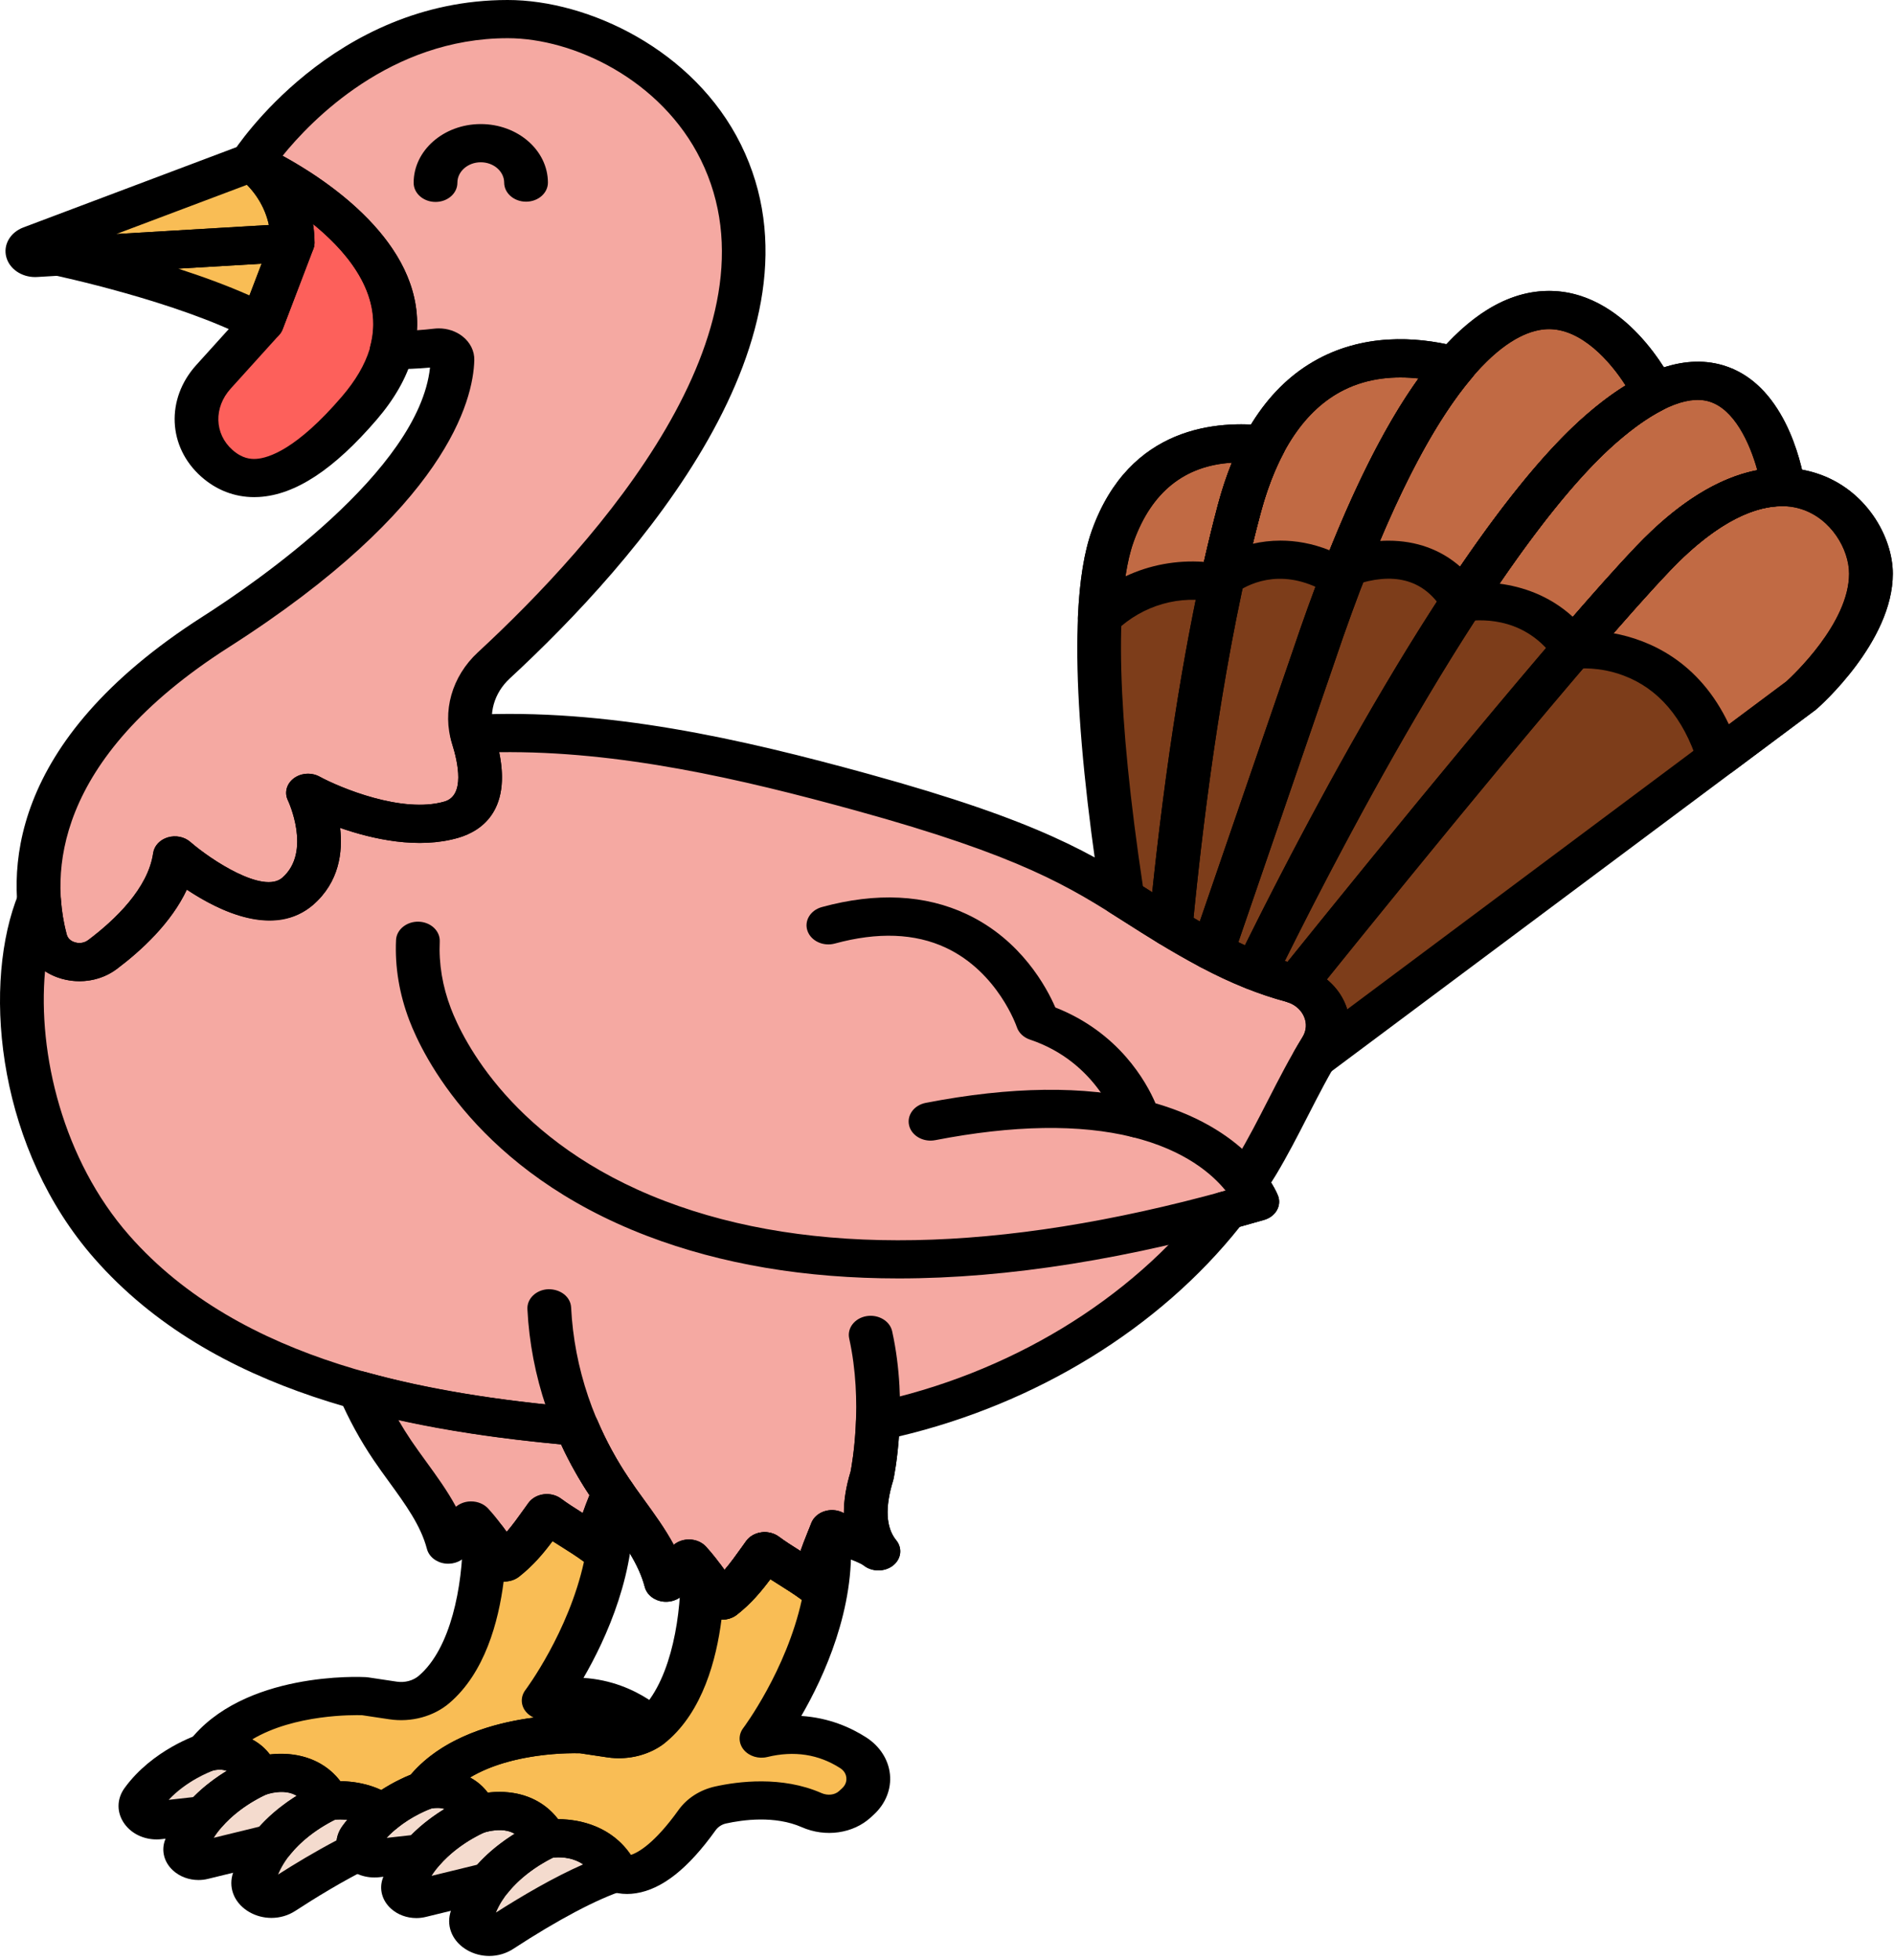 <svg width="496" height="513" viewBox="0 0 496 513" fill="none" xmlns="http://www.w3.org/2000/svg">
<path d="M306.569 242.73C309.398 213.472 314.882 169.362 324.536 133.244C326.303 126.638 328.49 121.09 330.978 116.426C317.826 114.87 299.687 117.446 291.451 140.216C284.747 158.748 288.438 198.77 293.952 234.796C298.005 237.342 301.996 239.952 306.569 242.73V242.73Z" fill="#7D3D1A"/>
<path d="M432.92 146.192C412.077 168.028 364.396 226.67 339.381 257.728C346.605 260.2 349.904 267.758 346.149 273.836C345.448 274.972 344.772 276.12 344.105 277.276L471.707 182.048C471.707 182.048 489.962 166.112 489.962 150.176C489.962 134.24 467.146 110.336 432.92 146.192V146.192Z" fill="#7D3D1A"/>
<path d="M419.229 112.328C385.999 141.338 343.812 223.802 328.912 254.236C332.011 255.46 335.171 256.558 338.399 257.412C338.738 257.502 339.058 257.616 339.381 257.728C364.387 226.68 412.07 168.034 432.92 146.192C446.248 132.228 457.836 127.352 467.029 127.514C465.992 121.306 457.369 79.032 419.229 112.328V112.328Z" fill="#7D3D1A"/>
<path d="M343.929 172.088L317.512 248.964C321.168 250.908 324.985 252.686 328.912 254.236C343.812 223.8 385.999 141.338 419.229 112.328C424.141 108.04 428.558 105.018 432.537 102.998L432.92 102.368C432.92 102.368 394.13 22.688 343.929 172.088V172.088Z" fill="#7D3D1A"/>
<path d="M317.162 248.788C317.276 248.85 317.398 248.904 317.512 248.966L343.929 172.09C357.244 132.46 369.757 108.952 380.957 95.796C365.539 91.608 336.087 90.024 324.534 133.246C314.88 169.364 309.398 213.472 306.566 242.732C309.741 244.656 313.192 246.662 317.162 248.788V248.788Z" fill="#7D3D1A"/>
<path d="M291.448 140.216C289.457 145.72 288.39 153.132 288.007 161.76C296.012 154.16 307.421 150.176 319.86 152.772C321.299 146.102 322.85 139.548 324.534 133.244C326.3 126.638 328.488 121.09 330.976 116.426C317.824 114.87 299.684 117.446 291.448 140.216V140.216Z" fill="#C16A44"/>
<path d="M324.534 133.244C322.987 139.03 321.56 145.032 320.22 151.134C324.174 148.458 336.222 142.118 351.354 151.4C361.906 123.982 371.864 106.474 380.955 95.794C365.537 91.608 336.087 90.022 324.534 133.244V133.244Z" fill="#C16A44"/>
<path d="M352.479 148.536C359.354 146.168 373.555 143.382 382.284 156.404C382.499 156.724 382.749 157.02 382.985 157.324C395.136 138.836 407.717 122.374 419.227 112.326C424.139 108.038 428.556 105.016 432.535 102.996L432.918 102.366C432.92 102.368 398.464 31.632 352.479 148.536Z" fill="#C16A44"/>
<path d="M467.029 127.516C465.992 121.308 457.369 79.032 419.229 112.328C407.639 122.446 394.959 139.074 382.728 157.724C388.238 156.956 402.494 156.49 411.969 169.7C420.191 160.124 427.477 151.896 432.92 146.192C446.248 132.228 457.836 127.352 467.029 127.516V127.516Z" fill="#C16A44"/>
<path d="M489.964 150.176C489.964 134.24 467.146 110.336 432.92 146.192C427.568 151.8 420.439 159.844 412.384 169.216V170.096C412.384 170.096 439.9 166.416 450.079 198.19L471.71 182.048C471.71 182.048 489.964 166.112 489.964 150.176Z" fill="#C16A44"/>
<path d="M346.149 273.836C350.071 267.486 346.307 259.504 338.399 257.414C330.955 255.446 323.805 252.342 317.162 248.788C288.356 233.368 286.383 224.078 225.71 207.37C192.602 198.254 158.11 190.332 123.622 192.14C123.718 192.532 123.78 192.93 123.904 193.32C126.481 201.446 127.638 211.824 118.211 214.566C102.119 219.25 80.66 207.542 80.66 207.542C80.66 207.542 88.706 223.934 77.978 233.3C67.249 242.666 45.792 223.934 45.792 223.934C44.246 234.732 34.677 243.974 26.851 249.866C21.625 253.8 13.442 251.594 11.887 245.728C11.122 242.846 10.496 239.464 10.233 235.692C9.972 236.334 9.717 236.976 9.486 237.628C1.456 260.174 5.623 299.486 29.275 326.41C57.934 359.038 104.174 369.344 151.026 373.446C153.404 379.052 156.336 384.478 159.823 389.624C165.248 397.632 172.061 405.226 174.432 414.296C175.782 411.96 179.076 410.318 180.426 407.984C183.983 411.874 185.601 415.072 189.156 418.962C193.958 415.162 196.806 410.85 200.256 406.06C204.247 409.026 209.594 411.928 213.584 414.892C214.061 409.08 215.678 406.06 217.882 400.288C220.925 402.678 226.995 403.7 230.04 406.088C225.49 400.51 226.32 392.89 228.361 386.278C228.361 386.278 229.591 380.516 229.898 372.076C266.651 364.336 299.977 344.252 321.1 316.87C323.794 316.14 326.506 315.384 329.262 314.584C329.262 314.584 328.463 312.524 326.254 309.618C327.239 308.13 328.229 306.644 329.146 305.12C335.258 294.922 339.917 283.924 346.149 273.836V273.836Z" fill="#F5A9A2"/>
<path d="M298.103 292.83C298.103 292.83 292.605 274.422 271.79 267.47C271.79 267.47 261.371 235.642 225.614 240.45C225.932 240.572 242.991 247.224 246.099 264.852C246.099 264.852 266.922 271.99 267.206 290.266C267.206 290.266 290.662 295.61 290.486 323.986C302.667 321.664 315.576 318.566 329.26 314.584C329.258 314.586 323.338 299.08 298.103 292.83V292.83Z" fill="#F5A9A2"/>
<path d="M117.384 404.334C118.733 401.998 122.028 400.356 123.377 398.022C126.935 401.912 128.552 405.11 132.108 409C136.909 405.2 139.757 400.888 143.207 396.098C147.198 399.064 152.545 401.966 156.536 404.93C156.999 399.288 158.543 396.256 160.648 390.806C160.373 390.412 160.089 390.018 159.821 389.622C156.334 384.476 153.402 379.05 151.024 373.444C131.567 371.74 112.22 368.958 94.188 363.96C96.53 369.396 99.389 374.662 102.777 379.662C108.2 387.672 115.013 395.264 117.384 404.334Z" fill="#F5A9A2"/>
<path d="M142.946 481.482C142.946 481.482 127.104 488.092 123.478 501.922C122.493 505.68 127.42 508.468 130.96 506.162C139.028 500.902 151.716 493.232 161.454 490.134C155.887 478.898 142.946 481.482 142.946 481.482Z" fill="#F4DBCE"/>
<path d="M142.946 481.482C137.381 470.246 124.511 475.104 124.511 475.104C124.511 475.104 110.415 480.784 105.714 493.156C104.85 495.428 107.322 497.616 109.966 496.972L128.405 492.472C134.38 485.074 142.946 481.482 142.946 481.482V481.482Z" fill="#F4DBCE"/>
<path d="M124.511 475.104C121.622 466.078 111.281 468.6 111.281 468.6C111.281 468.6 100.885 471.906 94.507 480.676C92.552 483.364 95.031 486.832 98.651 486.428L110.66 485.086C116.605 478.292 124.511 475.104 124.511 475.104V475.104Z" fill="#F4DBCE"/>
<path d="M223.456 458.83C218.143 455.408 210.077 452.508 199.417 455.11C199.417 455.11 218.86 429.504 217.028 402.468C215.264 406.914 213.992 409.86 213.58 414.892C209.589 411.928 204.242 409.024 200.251 406.06C196.801 410.85 193.953 415.164 189.152 418.962C187.003 416.612 185.56 414.512 183.97 412.362C183.905 425.318 180.964 443.468 170.705 452.208C167.876 454.62 163.862 455.67 159.965 455.088L152.492 453.968C152.492 453.968 123.789 452.384 111.279 468.604C111.279 468.604 121.617 466.082 124.506 475.108C124.506 475.108 137.377 470.25 142.941 481.486C142.941 481.486 155.883 478.9 161.448 490.136C161.448 490.136 169.056 495.274 182.526 476.474C183.928 474.518 186.13 473.054 188.694 472.488C194.169 471.278 203.933 470.052 212.54 473.832C216.363 475.51 220.963 474.986 223.905 472.27L224.7 471.536C228.725 467.826 228.164 461.864 223.456 458.83V458.83Z" fill="#F9BD55"/>
<path d="M94.507 480.676C96.195 478.356 98.165 476.426 100.149 474.832C94.007 469.928 85.902 471.524 85.902 471.524C85.902 471.524 70.06 478.134 66.434 491.962C65.449 495.722 70.376 498.508 73.916 496.202C79.384 492.638 86.967 487.992 94.321 484.388C93.677 483.278 93.615 481.902 94.507 480.676Z" fill="#F4DBCE"/>
<path d="M85.902 471.522C80.337 460.286 67.467 465.144 67.467 465.144C67.467 465.144 53.371 470.824 48.67 483.196C47.806 485.468 50.278 487.656 52.922 487.012L71.362 482.512C77.336 475.114 85.902 471.522 85.902 471.522Z" fill="#F4DBCE"/>
<path d="M67.467 465.144C64.578 456.118 54.237 458.64 54.237 458.64C54.237 458.64 43.841 461.946 37.463 470.716C35.508 473.404 37.987 476.872 41.607 476.468L53.616 475.126C59.561 468.332 67.467 465.144 67.467 465.144Z" fill="#F4DBCE"/>
<path d="M111.283 468.6C111.283 468.6 111.427 468.566 111.659 468.524C111.427 468.568 111.283 468.6 111.283 468.6C123.794 452.38 152.497 453.964 152.497 453.964L159.97 455.084C163.459 455.606 167.035 454.808 169.777 452.908C169.163 451.354 168.059 449.928 166.414 448.87C161.101 445.448 153.035 442.548 142.375 445.15C142.375 445.15 161.819 419.544 159.986 392.508C158.222 396.954 156.95 399.9 156.538 404.932C152.547 401.968 147.2 399.064 143.209 396.1C139.759 400.89 136.912 405.204 132.11 409.002C129.961 406.652 128.518 404.552 126.928 402.402C126.864 415.358 123.922 433.508 113.663 442.248C110.834 444.66 106.82 445.71 102.923 445.128L95.45 444.008C95.45 444.008 66.747 442.424 54.237 458.644C54.237 458.644 64.576 456.122 67.465 465.148C67.465 465.148 80.335 460.29 85.9 471.526C85.9 471.526 94.007 469.932 100.147 474.834C105.661 470.398 111.283 468.6 111.283 468.6V468.6Z" fill="#F9BD55"/>
<path d="M132.962 5C90.049 5 65.909 42.464 65.909 42.464C65.909 42.464 110.33 62.316 102.559 91.636C106.289 91.658 110.234 91.49 114.417 90.992C116.607 90.732 118.538 92.248 118.486 94.178C118.234 103.568 111.927 130.046 56.523 165.392C7.383 196.742 7.52 229.254 11.887 245.724C13.442 251.59 21.628 253.796 26.851 249.862C34.679 243.97 44.246 234.728 45.792 223.93C45.792 223.93 67.249 242.662 77.978 233.296C88.706 223.93 80.66 207.54 80.66 207.54C80.66 207.54 102.117 219.248 118.211 214.564C127.638 211.82 126.481 201.444 123.904 193.318C121.757 186.548 123.798 179.288 129.322 174.182C249.747 62.84 174.792 5 132.962 5Z" fill="#F5A9A2"/>
<path d="M65.909 42.464C65.909 42.464 76.638 49.488 76.638 63.538L68.592 84.612L55.907 98.64C49.836 105.354 49.902 115.156 56.768 121.258C63.609 127.34 75.304 128.704 94.074 106.856C126.257 69.392 65.909 42.464 65.909 42.464V42.464Z" fill="#FD605B"/>
<path d="M65.909 42.464L8.395 64.124C6.299 64.914 7.06 67.656 9.337 67.522L76.637 63.538C76.637 49.488 65.909 42.464 65.909 42.464V42.464Z" fill="#F9BD55"/>
<path d="M15.389 67.162C15.389 67.162 48.475 74.074 68.592 84.61L76.637 63.536L15.389 67.162Z" fill="#F9BD55"/>
<path d="M9.19 72.526C5.628 72.526 2.512 70.41 1.662 67.348C0.767 64.134 2.645 60.846 6.123 59.534L63.641 37.874C65.529 37.166 67.701 37.392 69.345 38.466C69.877 38.814 82.365 47.176 82.365 63.538C82.365 66.168 80.03 68.348 77.025 68.526L9.724 72.51C9.545 72.522 9.369 72.526 9.19 72.526V72.526ZM64.677 48.376L30.462 61.26L70.42 58.894C69.329 53.856 66.638 50.356 64.677 48.376V48.376Z" fill="black"/>
<path d="M68.592 89.612C67.568 89.612 66.546 89.372 65.646 88.9C46.507 78.874 14.377 72.094 14.054 72.026C11.303 71.45 9.442 69.208 9.681 66.744C9.919 64.284 12.178 62.34 15 62.174L76.248 58.55C78.191 58.448 79.996 59.164 81.164 60.48C82.333 61.798 82.672 63.538 82.069 65.118L74.023 86.192C73.474 87.632 72.207 88.776 70.576 89.302C69.936 89.508 69.263 89.612 68.592 89.612ZM46.663 70.322C52.913 72.34 59.401 74.696 65.332 77.336L68.502 69.03L46.663 70.322Z" fill="black"/>
<path d="M66.557 130.132C61.426 130.132 56.651 128.29 52.681 124.76C43.93 116.976 43.382 104.414 51.412 95.54L63.476 82.198L70.896 62.758C70.534 52.064 62.77 46.666 62.434 46.438C60.102 44.854 59.515 41.968 61.1 39.792C62.686 37.616 65.888 36.838 68.516 38.01C69.879 38.62 101.938 53.162 108.195 76.774C111.15 87.914 107.938 99.046 98.653 109.854C87.428 122.92 77.341 129.542 67.817 130.094C67.396 130.122 66.974 130.132 66.557 130.132ZM81.978 58.634C82.225 60.178 82.365 61.814 82.365 63.536C82.365 64.074 82.266 64.606 82.072 65.116L74.026 86.19C73.815 86.74 73.499 87.254 73.087 87.708L60.402 101.736C55.939 106.672 56.134 113.558 60.853 117.756C63.433 120.048 65.625 120.202 67.057 120.12C70.381 119.926 77.719 117.556 89.49 103.856C96.745 95.408 99.217 87.298 97.045 79.06C94.917 70.982 88.587 64.006 81.978 58.634ZM76.638 63.538H76.66H76.638Z" fill="black"/>
<path d="M20.81 256.852C19.241 256.852 17.658 256.636 16.109 256.192C11.147 254.776 7.481 251.286 6.308 246.852C1.596 229.088 1.413 194.36 53.144 161.358C66.583 152.784 109.698 123.276 112.612 96.22C109.338 96.52 106.019 96.65 102.52 96.638C100.781 96.628 99.141 95.93 98.064 94.736C96.985 93.544 96.587 91.99 96.979 90.512C103.666 65.284 63.705 47.098 63.3 46.918C61.916 46.296 60.876 45.21 60.427 43.91C59.978 42.608 60.154 41.202 60.919 40.016C61.971 38.378 87.224 0 132.962 0C154.023 0 181.763 12.998 194.029 37.84C218.748 87.894 166.707 146.898 133.484 177.616C129.375 181.416 127.817 186.922 129.423 191.986C135.636 211.572 126.199 217.514 120.021 219.312C109.549 222.354 97.611 219.688 89.068 216.712C89.803 223.054 88.839 230.886 82.028 236.834C78.344 240.05 69.925 244.28 54.915 236.416C52.75 235.284 50.722 234.042 48.936 232.86C44.883 241.532 37.147 248.72 30.592 253.652C27.804 255.75 24.347 256.852 20.81 256.852V256.852ZM114.903 85.962C117.178 85.962 119.384 86.688 121.102 88.03C123.143 89.622 124.275 91.906 124.208 94.294C123.929 104.728 117.097 132.936 59.902 169.43C13.486 199.042 13.39 229.232 17.467 244.594C17.832 245.97 19.002 246.496 19.669 246.686C20.239 246.848 21.726 247.118 23.112 246.074C30.136 240.786 38.789 232.544 40.111 223.31C40.381 221.414 41.866 219.82 43.934 219.2C46.003 218.574 48.294 219.042 49.843 220.394C55.302 225.142 68.956 234.098 73.932 229.76C81.7 222.978 75.462 209.642 75.398 209.51C74.411 207.5 75.034 205.164 76.935 203.742C78.839 202.318 81.574 202.14 83.698 203.298C89.045 206.198 105.361 213.036 116.401 209.82C121.812 208.246 119.968 199.64 118.385 194.65C115.718 186.236 118.314 177.076 125.159 170.748C156.446 141.818 205.635 86.596 183.514 41.796C173.202 20.922 150.279 10 132.962 10C102.218 10 81.49 31.526 74.003 40.78C85.457 47.026 110.545 63.41 109.166 86.45C110.676 86.352 112.165 86.216 113.645 86.038C114.064 85.988 114.486 85.962 114.903 85.962Z" fill="black"/>
<path d="M114.055 52.858C110.9 52.858 108.337 50.63 108.328 47.874C108.298 39.414 116.158 32.506 125.849 32.478H125.904C135.574 32.478 143.454 39.33 143.489 47.774C143.5 50.536 140.946 52.782 137.782 52.792C137.775 52.792 137.768 52.792 137.762 52.792C134.607 52.792 132.046 50.566 132.034 47.81C132.023 44.866 129.276 42.478 125.904 42.478C125.897 42.478 125.892 42.478 125.885 42.478C122.509 42.488 119.769 44.896 119.78 47.844C119.789 50.606 117.235 52.852 114.071 52.86C114.067 52.858 114.062 52.858 114.055 52.858V52.858Z" fill="black"/>
<path d="M128.121 512.004C126.142 512.004 124.156 511.506 122.389 510.502C118.669 508.386 116.905 504.582 117.897 500.804C122.092 484.806 139.727 477.282 140.476 476.97C140.857 476.812 141.257 476.69 141.67 476.606C147.755 475.398 160.813 476.242 166.712 488.148C167.337 489.412 167.337 490.846 166.714 492.11C166.091 493.374 164.898 494.358 163.415 494.828C156.485 497.034 146.176 502.48 134.389 510.164C132.513 511.388 130.321 512.004 128.121 512.004ZM144.831 486.266C142.405 487.44 133.358 492.278 129.872 500.646C136.602 496.354 144.971 491.428 152.721 488.028C149.69 485.972 146.213 486.11 144.831 486.266Z" fill="black"/>
<path d="M109.026 502.086C106.541 502.086 104.119 501.204 102.348 499.578C100.009 497.438 99.217 494.372 100.277 491.582C105.7 477.318 121.446 470.834 122.112 470.566C122.696 470.344 126.834 468.844 131.961 469.088C139.287 469.444 145.058 473.14 148.206 479.498C149.422 481.956 148.204 484.814 145.445 485.982C145.308 486.04 138.05 489.206 133.086 495.354C132.325 496.296 131.219 496.978 129.947 497.288L111.508 501.788C110.687 501.988 109.853 502.086 109.026 502.086V502.086ZM126.786 479.696C126.793 479.696 117.869 483.446 113.02 491.036L124.983 488.118C128.185 484.556 131.819 481.87 134.767 480.03C133.592 479.314 132.385 479.124 131.326 479.072C128.967 478.97 126.804 479.688 126.786 479.696V479.696Z" fill="black"/>
<path d="M98.071 491.462C94.674 491.462 91.535 489.974 89.673 487.416C87.558 484.514 87.558 480.904 89.67 477.998C97.013 467.906 108.825 464.062 109.324 463.902C109.464 463.86 109.601 463.82 109.744 463.786C110.39 463.626 113.837 462.876 117.904 463.558C123.945 464.58 128.252 468.2 130.03 473.76C130.786 476.118 129.473 478.606 126.932 479.638C126.758 479.71 120.121 482.512 115.217 488.122C114.286 489.182 112.91 489.876 111.391 490.046L99.379 491.388C98.937 491.438 98.502 491.462 98.071 491.462V491.462ZM113.017 473.378C111.794 473.826 105.84 476.17 101.212 481.102L107.663 480.382C110.614 477.392 113.808 475.116 116.442 473.51C115.51 473.166 114.369 473.122 113.017 473.378V473.378Z" fill="black"/>
<path d="M189.152 423.96C189 423.96 188.845 423.954 188.691 423.944C187.115 423.832 185.662 423.156 184.675 422.078C182.707 419.924 181.307 418.01 179.956 416.156C179.94 416.134 179.924 416.114 179.908 416.092C179.743 416.266 179.612 416.42 179.539 416.548C178.448 418.426 176.151 419.508 173.731 419.256C171.335 419 169.381 417.462 168.843 415.406C167.248 409.3 163.216 403.756 158.95 397.886C157.569 395.986 156.19 394.088 154.891 392.166C144.786 377.248 138.987 360.138 138.119 342.688C137.981 339.928 140.435 337.596 143.594 337.476C146.829 337.438 149.429 339.498 149.564 342.256C150.35 358.07 155.601 373.57 164.751 387.078C165.99 388.91 167.308 390.718 168.623 392.532C171.383 396.328 174.201 400.204 176.451 404.38C177.358 403.618 178.545 403.126 179.834 403.01C181.786 402.822 183.683 403.534 184.9 404.864C186.868 407.018 188.267 408.932 189.619 410.786C189.66 410.84 189.699 410.896 189.74 410.95C191.349 409.074 192.803 407.036 194.375 404.836L195.401 403.398C196.288 402.17 197.74 401.338 199.381 401.116C201.032 400.9 202.698 401.31 203.962 402.248C205.616 403.476 207.561 404.718 209.635 406.022C210.13 404.57 210.695 403.146 211.309 401.604C211.664 400.708 212.045 399.754 212.443 398.708C213.055 397.108 214.546 395.886 216.411 395.454C217.994 395.09 219.653 395.332 221 396.096C220.973 392.778 221.559 389.138 222.757 385.196C223.11 383.396 226.09 367.166 222.388 350.374C221.79 347.664 223.825 345.04 226.929 344.518C230.024 344.008 233.039 345.772 233.637 348.482C237.969 368.13 234.15 386.428 233.983 387.194C233.955 387.322 233.923 387.45 233.884 387.576C231.715 394.61 231.99 399.862 234.7 403.186C236.393 405.264 236.024 408.122 233.845 409.818C231.662 411.514 228.37 411.506 226.2 409.802C225.385 409.16 223.424 408.426 221.694 407.778C221.493 407.702 221.289 407.626 221.082 407.55C220.139 410.074 219.541 412.174 219.289 415.246C219.137 417.124 217.784 418.77 215.793 419.5C213.809 420.226 211.511 419.92 209.866 418.698C208.047 417.346 205.871 415.98 203.566 414.53C202.959 414.15 202.347 413.764 201.736 413.376C199.31 416.63 196.696 419.738 192.996 422.664C191.94 423.502 190.567 423.96 189.152 423.96V423.96Z" fill="black"/>
<path d="M164.203 495.778C160.765 495.778 158.614 494.536 157.952 494.088C157.184 493.57 156.582 492.892 156.197 492.118C152.568 484.782 144.561 486.286 144.224 486.358C141.53 486.886 138.786 485.68 137.688 483.468C135.851 479.758 133.324 479.172 131.324 479.074C128.967 478.972 126.804 479.69 126.786 479.698C125.272 480.27 123.542 480.244 122.048 479.622C120.557 478.998 119.443 477.844 118.999 476.454C118.248 474.11 116.983 473.592 115.728 473.38C114.28 473.134 112.839 473.418 112.825 473.42C110.516 473.984 108.046 473.23 106.642 471.534C105.237 469.834 105.192 467.552 106.534 465.814C120.715 447.424 151.539 448.908 152.859 448.98C153.06 448.992 153.264 449.012 153.466 449.042L160.939 450.162C163.044 450.47 165.214 449.908 166.712 448.632C175.122 441.468 178.185 425.19 178.247 412.344C178.258 410.132 179.933 408.188 182.366 407.566C184.794 406.942 187.408 407.792 188.787 409.652L189.624 410.792C189.663 410.846 189.701 410.9 189.74 410.952C191.351 409.076 192.806 407.04 194.377 404.838L195.404 403.4C196.29 402.172 197.743 401.34 199.383 401.118C201.035 400.902 202.7 401.312 203.965 402.25C205.619 403.478 207.566 404.718 209.637 406.024C210.134 404.566 210.702 403.136 211.319 401.586L211.619 400.83C212.515 398.576 215.124 397.208 217.813 397.514C220.521 397.84 222.585 399.79 222.748 402.172C224.029 421.048 215.765 438.968 209.843 449.178C217.147 449.65 222.876 452.242 226.86 454.806C230.407 457.092 232.665 460.604 233.057 464.446C233.451 468.314 231.923 472.152 228.867 474.972L228.07 475.706C223.44 479.98 216.169 481.02 209.972 478.296C202.916 475.196 194.496 476.364 190.107 477.336C189.019 477.574 188.031 478.226 187.385 479.128C180.212 489.14 173.402 494.526 166.561 495.59C165.718 495.722 164.93 495.778 164.203 495.778V495.778ZM146.158 476.2C152.144 476.204 160.236 478.218 165.205 485.56C167.072 484.956 171.358 482.64 177.674 473.822C179.908 470.71 183.324 468.518 187.296 467.642C193.225 466.33 204.735 464.808 215.117 469.364C216.762 470.084 218.622 469.874 219.747 468.834L220.544 468.1C221.642 467.086 221.706 465.932 221.644 465.334C221.584 464.752 221.3 463.654 220.056 462.854C214.382 459.202 207.958 458.224 200.959 459.924C198.652 460.488 196.196 459.738 194.787 458.05C193.381 456.36 193.321 454.088 194.645 452.344C194.787 452.158 205.935 437.224 209.976 418.776C209.94 418.75 209.905 418.724 209.869 418.698C208.05 417.346 205.873 415.98 203.571 414.532C202.961 414.15 202.35 413.764 201.738 413.376C199.314 416.632 196.698 419.74 192.998 422.666C191.887 423.544 190.407 424.006 188.939 423.958C187.596 434.494 184.004 447.868 174.71 455.784C170.597 459.29 164.73 460.874 159.001 460.012L151.881 458.946C149.679 458.886 134.211 458.654 123.088 465.286C124.939 466.274 126.499 467.608 127.732 469.25C129.008 469.096 130.447 469.012 131.963 469.088C137.908 469.376 142.831 471.868 146.158 476.2V476.2Z" fill="black"/>
<path d="M71.075 502.044C69.096 502.044 67.109 501.544 65.341 500.54C61.623 498.424 59.859 494.618 60.851 490.842C65.045 474.846 82.681 467.322 83.43 467.01C83.817 466.85 84.223 466.726 84.64 466.644C88.724 465.832 97.418 465.876 104.012 471.14C105.196 472.086 105.872 473.42 105.872 474.82C105.872 476.22 105.205 477.556 104.025 478.506C102.364 479.844 100.928 481.288 99.748 482.806C100.605 485.044 99.542 487.554 97.121 488.744C89.785 492.34 82.314 496.96 77.338 500.204C75.467 501.43 73.274 502.044 71.075 502.044V502.044ZM87.735 476.332C85.267 477.532 76.291 482.364 72.825 490.69C77.091 487.972 82.539 484.674 88.165 481.728C88.328 480.428 88.83 479.154 89.668 478.002L89.671 477.996C90.069 477.452 90.486 476.912 90.926 476.382C89.576 476.21 88.415 476.262 87.735 476.332V476.332Z" fill="black"/>
<path d="M51.98 492.124C49.492 492.124 47.073 491.242 45.3 489.616C42.961 487.474 42.17 484.408 43.236 481.616C48.654 467.356 64.399 460.872 65.066 460.604C72.486 457.8 85.412 457.928 91.16 469.538C92.376 471.996 91.157 474.856 88.399 476.022C88.232 476.094 80.997 479.26 76.04 485.394C75.279 486.334 74.172 487.018 72.901 487.326L54.461 491.826C53.643 492.028 52.809 492.124 51.98 492.124V492.124ZM69.691 469.752C69.703 469.752 60.814 473.502 55.978 481.074L67.939 478.154C71.13 474.61 74.747 471.934 77.684 470.094C74.8 468.316 71.364 469.156 69.691 469.752Z" fill="black"/>
<path d="M41.025 481.502C37.627 481.502 34.489 480.014 32.626 477.454C30.512 474.552 30.514 470.944 32.629 468.036C39.967 457.948 51.779 454.102 52.278 453.944C52.415 453.9 52.555 453.86 52.697 453.824C59.071 452.276 69.733 453.642 72.981 463.798C73.737 466.156 72.427 468.642 69.884 469.674C69.728 469.74 63.08 472.544 58.168 478.16C57.238 479.222 55.861 479.914 54.342 480.084L42.333 481.426C41.895 481.476 41.46 481.502 41.025 481.502V481.502ZM56.019 463.402C54.906 463.804 48.858 466.146 44.168 471.142L50.617 470.422C53.565 467.436 56.754 465.162 59.387 463.558C58.175 463.092 56.86 463.224 56.019 463.402Z" fill="black"/>
<path d="M132.11 414C131.959 414 131.803 413.994 131.652 413.984C130.076 413.872 128.623 413.198 127.636 412.12C125.663 409.964 124.263 408.046 122.912 406.192C122.896 406.172 122.882 406.15 122.866 406.132C122.701 406.306 122.568 406.462 122.497 406.59C121.407 408.468 119.086 409.548 116.69 409.298C114.293 409.042 112.339 407.504 111.801 405.448C110.206 399.344 106.177 393.804 101.913 387.936C100.53 386.034 99.15 384.132 97.847 382.208C94.356 377.052 91.32 371.504 88.828 365.72C88.055 363.928 88.523 361.908 90.032 360.518C91.542 359.128 93.829 358.614 95.92 359.194C111.528 363.522 129.741 366.556 151.594 368.47C153.771 368.66 155.635 369.918 156.396 371.708C158.682 377.096 161.493 382.268 164.751 387.08L165.541 388.208C166.421 389.47 166.616 391.004 166.075 392.406C165.734 393.288 165.406 394.11 165.097 394.888C163.528 398.828 162.581 401.204 162.247 405.29C162.094 407.17 160.742 408.816 158.751 409.544C156.763 410.272 154.469 409.964 152.822 408.74C151.008 407.39 148.831 406.024 146.529 404.576C145.92 404.194 145.308 403.808 144.694 403.42C142.27 406.674 139.656 409.78 135.956 412.708C134.9 413.542 133.526 414 132.11 414V414ZM123.377 393.022C125.109 393.022 126.761 393.708 127.853 394.902C129.819 397.054 131.219 398.968 132.57 400.82C132.612 400.876 132.651 400.932 132.694 400.988C134.3 399.112 135.752 397.082 137.324 394.884L138.362 393.436C139.246 392.206 140.701 391.374 142.341 391.154C143.979 390.932 145.654 391.35 146.923 392.288C148.575 393.514 150.52 394.756 152.591 396.058C153.088 394.596 153.661 393.16 154.277 391.602C154.307 391.53 154.334 391.456 154.366 391.382C151.567 387.166 149.081 382.71 146.948 378.096C131.006 376.588 116.923 374.468 104.298 371.664C105.373 373.528 106.511 375.346 107.705 377.114C108.949 378.948 110.266 380.76 111.583 382.572C114.341 386.368 117.159 390.242 119.407 394.414C120.314 393.652 121.501 393.16 122.79 393.044C122.985 393.03 123.182 393.022 123.377 393.022Z" fill="black"/>
<path d="M100.149 479.832C98.766 479.832 97.377 479.394 96.282 478.522C92.5 475.5 87.32 476.376 87.1 476.412C84.45 476.888 81.716 475.676 80.644 473.508C78.807 469.798 76.278 469.21 74.28 469.114C71.893 468.992 69.76 469.728 69.742 469.736C68.225 470.308 66.498 470.282 65.004 469.66C63.513 469.036 62.399 467.882 61.955 466.492C60.738 462.696 57.231 463.102 55.783 463.458C53.472 464.012 51.004 463.266 49.598 461.568C48.193 459.87 48.15 457.588 49.492 455.85C63.673 437.462 94.509 438.938 95.817 439.018C96.021 439.03 96.225 439.05 96.427 439.08L103.899 440.2C106.023 440.514 108.174 439.948 109.67 438.668C118.078 431.506 121.143 415.226 121.207 402.38C121.219 400.168 122.894 398.222 125.329 397.602C127.764 396.978 130.373 397.828 131.748 399.692L132.573 400.816C132.616 400.874 132.657 400.934 132.701 400.99C134.307 399.116 135.759 397.084 137.331 394.886L138.369 393.438C139.253 392.208 140.705 391.376 142.348 391.156C143.986 390.934 145.661 391.352 146.93 392.29C148.582 393.518 150.527 394.758 152.6 396.062C153.095 394.606 153.663 393.18 154.277 391.63L154.579 390.87C155.475 388.616 158.084 387.242 160.774 387.554C163.482 387.88 165.546 389.83 165.709 392.212C166.989 411.086 158.726 429.008 152.804 439.218C160.107 439.69 165.837 442.282 169.821 444.846C172.311 446.452 174.169 448.676 175.198 451.278C175.99 453.282 175.246 455.504 173.342 456.822C169.319 459.612 164.087 460.774 159.008 460.01L151.885 458.944C149.26 458.866 127.498 458.558 117.088 470.138C116.474 471.7 114.99 472.962 113.026 473.38C111.982 473.762 107.954 475.358 104.039 478.508C102.935 479.39 101.54 479.832 100.149 479.832V479.832ZM89.135 466.264C92.303 466.284 96.172 466.856 99.847 468.568C102.969 466.542 105.803 465.254 107.553 464.552C116.085 454.574 129.698 450.914 139.782 449.608C138.99 449.258 138.289 448.744 137.741 448.09C136.334 446.4 136.275 444.128 137.599 442.386C137.741 442.198 148.889 427.264 152.93 408.816C152.893 408.788 152.859 408.764 152.82 408.736C151.005 407.386 148.829 406.02 146.527 404.572C145.917 404.19 145.306 403.804 144.692 403.416C142.268 406.67 139.654 409.776 135.954 412.704C134.845 413.58 133.407 414.02 131.892 413.996C130.547 424.534 126.958 437.908 117.663 445.824C113.549 449.328 107.686 450.91 101.959 450.052L94.837 448.986C92.642 448.92 77.169 448.694 66.042 455.326C67.781 456.254 69.373 457.536 70.667 459.252C76.853 458.526 84.326 459.97 89.135 466.264V466.264Z" fill="black"/>
<path d="M189.152 423.96C189 423.96 188.845 423.954 188.691 423.944C187.115 423.832 185.663 423.156 184.675 422.078C182.707 419.924 181.308 418.01 179.956 416.156C179.94 416.134 179.924 416.114 179.908 416.09C179.745 416.264 179.615 416.418 179.544 416.544C178.455 418.426 176.13 419.524 173.736 419.256C171.34 419.002 169.383 417.462 168.845 415.406C167.25 409.3 163.218 403.756 158.953 397.886C157.571 395.986 156.192 394.088 154.893 392.166C151.881 387.718 149.214 383 146.948 378.1C105.858 374.25 55.854 364.884 24.73 329.45C-0.202 301.07 -4.548 260.192 4.015 236.14C4.269 235.428 4.547 234.726 4.831 234.024C5.736 231.778 8.313 230.386 11.025 230.734C13.724 231.062 15.781 233.006 15.946 235.38C16.169 238.53 16.677 241.63 17.465 244.592C17.829 245.968 19 246.494 19.667 246.684C20.237 246.846 21.724 247.116 23.11 246.072C30.134 240.784 38.787 232.542 40.109 223.308C40.379 221.412 41.864 219.818 43.932 219.198C46.001 218.572 48.292 219.04 49.84 220.392C55.3 225.14 68.954 234.096 73.93 229.758C81.749 222.93 75.453 209.628 75.389 209.494C74.418 207.484 75.05 205.152 76.949 203.738C78.853 202.32 81.579 202.14 83.696 203.296C89.043 206.196 105.359 213.028 116.396 209.816C121.81 208.242 119.966 199.636 118.383 194.648C118.259 194.26 118.167 193.866 118.085 193.472L118.021 193.18C117.672 191.754 118.053 190.268 119.061 189.108C120.071 187.948 121.611 187.23 123.278 187.144C158.744 185.284 194.299 193.474 227.431 202.598C272.75 215.076 286.085 223.574 301.524 233.414C306.988 236.896 312.637 240.496 320.154 244.522C327.217 248.3 333.73 250.952 340.057 252.626C345.478 254.06 349.833 257.52 352.004 262.118C354.174 266.718 353.878 271.852 351.189 276.206C348.041 281.306 345.216 286.822 342.481 292.158C339.897 297.202 337.223 302.422 334.215 307.44C333.787 308.152 333.342 308.858 332.891 309.562C334.085 311.486 334.609 312.784 334.683 312.978C335.173 314.24 335.068 315.618 334.389 316.81C333.709 318.004 332.515 318.91 331.068 319.33C328.923 319.954 326.806 320.546 324.703 321.124C303.606 347.694 271.348 367.5 235.417 376.002C234.95 382.638 234.033 386.98 233.99 387.194C233.96 387.324 233.928 387.452 233.889 387.58C231.717 394.61 231.99 399.862 234.7 403.186C236.393 405.262 236.026 408.12 233.848 409.816C231.669 411.512 228.375 411.504 226.205 409.804C225.39 409.162 223.431 408.428 221.703 407.782C221.5 407.706 221.293 407.628 221.085 407.55C220.141 410.076 219.543 412.174 219.291 415.246C219.14 417.124 217.786 418.77 215.795 419.5C213.811 420.228 211.513 419.92 209.869 418.698C208.05 417.346 205.873 415.98 203.571 414.532C202.961 414.15 202.35 413.764 201.738 413.376C199.314 416.632 196.698 419.74 192.998 422.666C191.94 423.502 190.567 423.96 189.152 423.96V423.96ZM180.423 402.982C182.155 402.982 183.807 403.668 184.9 404.862C186.868 407.016 188.267 408.93 189.619 410.784C189.66 410.838 189.699 410.894 189.74 410.948C191.349 409.072 192.803 407.034 194.375 404.834L195.401 403.396C196.288 402.168 197.74 401.336 199.381 401.114C201.032 400.898 202.698 401.308 203.962 402.246C205.617 403.474 207.564 404.714 209.635 406.02C210.13 404.566 210.698 403.142 211.312 401.596C211.667 400.7 212.047 399.748 212.446 398.702C213.057 397.102 214.551 395.88 216.418 395.45C217.99 395.088 219.655 395.328 220.998 396.09C220.973 392.774 221.559 389.134 222.76 385.192C222.952 384.216 223.91 379.05 224.166 371.916C224.249 369.666 226.04 367.742 228.549 367.212C264.06 359.734 296.062 340.366 316.344 314.074C317.07 313.128 318.149 312.43 319.395 312.092C319.934 311.946 320.474 311.8 321.017 311.65C320.277 310.2 320.362 308.512 321.29 307.11L321.448 306.872C322.341 305.524 323.235 304.178 324.064 302.798C326.91 298.054 329.51 292.98 332.023 288.074C334.841 282.572 337.755 276.884 341.106 271.458V271.456C342.158 269.756 342.27 267.742 341.413 265.926C340.559 264.114 338.854 262.754 336.738 262.194C329.459 260.268 322.078 257.276 314.165 253.046C306.255 248.81 300.415 245.088 294.768 241.492C280.143 232.17 267.515 224.118 223.985 212.132C194.05 203.89 162.165 196.48 130.724 196.9C133.979 212.594 125.647 217.668 120.018 219.304C109.547 222.348 97.609 219.68 89.068 216.706C89.803 223.048 88.839 230.88 82.028 236.828C71.985 245.592 57.577 238.642 48.919 232.888C44.862 241.542 37.135 248.72 30.592 253.646C26.565 256.676 21.149 257.624 16.109 256.188C14.526 255.734 13.073 255.072 11.793 254.234C9.836 275.828 16.489 303.632 33.816 323.358C63.16 356.764 112.172 365.01 151.592 368.462C153.768 368.652 155.633 369.91 156.394 371.7C158.68 377.088 161.491 382.26 164.749 387.072C165.988 388.904 167.305 390.712 168.62 392.526C171.381 396.322 174.199 400.198 176.448 404.374C177.356 403.612 178.542 403.12 179.832 403.004C180.031 402.99 180.229 402.982 180.423 402.982V402.982ZM323.835 316.194H323.858H323.835Z" fill="black"/>
<path d="M235.314 334.65C210.918 334.65 188.939 330.95 169.521 323.544C125.242 306.656 110.637 276.1 107.214 267.138C104.571 260.212 103.391 253.12 103.714 246.064C103.842 243.302 106.557 241.158 109.666 241.268C112.825 241.378 115.285 243.704 115.159 246.464C114.894 252.308 115.876 258.202 118.083 263.978C121.125 271.95 134.16 299.146 174.107 314.382C212.285 328.944 261.669 328.03 320.971 311.678C317.494 307.374 310.3 301.05 296.539 297.64C294.585 297.156 293.073 295.806 292.562 294.092C292.516 293.952 287.428 278.05 269.742 272.14C268.058 271.578 266.775 270.354 266.28 268.842C266.237 268.714 261.35 254.474 247.685 248.078C239.609 244.298 229.843 243.934 218.65 246.984C215.623 247.818 212.418 246.34 211.474 243.704C210.531 241.068 212.212 238.262 215.232 237.44C229.522 233.538 242.294 234.17 253.204 239.316C267.439 246.024 274.104 258.492 276.367 263.72C292.995 270.25 300.161 283.136 302.601 288.806C327.984 296.144 334.422 312.294 334.692 313.004C335.171 314.262 335.058 315.634 334.38 316.822C333.7 318.008 332.511 318.91 331.07 319.33C295.973 329.542 263.976 334.65 235.314 334.65V334.65Z" fill="black"/>
<path d="M306.566 247.73C305.416 247.73 304.271 247.428 303.295 246.834C300.229 244.972 297.423 243.184 294.681 241.44C293.313 240.568 291.961 239.71 290.605 238.856C289.325 238.052 288.481 236.822 288.273 235.46C280.915 187.404 280.147 154.852 285.987 138.712C295.842 111.466 318.88 109.958 331.743 111.472C333.546 111.686 335.127 112.636 335.998 114.028C336.873 115.422 336.932 117.096 336.165 118.538C333.741 123.08 331.704 128.41 330.108 134.382C320.628 169.85 315.175 213.108 312.27 243.152C312.099 244.934 310.852 246.498 308.999 247.258C308.227 247.574 307.395 247.73 306.566 247.73V247.73ZM299.304 232.008C300.012 232.458 300.72 232.906 301.434 233.362C301.537 233.426 301.638 233.492 301.744 233.56C304.855 203.91 310.213 164.83 318.958 132.108C320 128.21 321.221 124.538 322.609 121.124C310.225 121.868 301.597 128.772 296.912 141.724C291.739 156.02 292.569 187.212 299.304 232.008V232.008Z" fill="black"/>
<path d="M344.105 282.278C342.859 282.278 341.61 281.924 340.57 281.214C338.424 279.744 337.762 277.158 338.989 275.03C339.681 273.832 340.38 272.642 341.106 271.466C342.117 269.832 342.265 267.962 341.525 266.2C340.79 264.444 339.246 263.054 337.292 262.384C335.654 261.826 334.403 260.64 333.897 259.17C333.39 257.702 333.686 256.11 334.699 254.856C360.817 222.422 407.742 164.764 428.521 142.994C449.137 121.396 465.506 120.654 475.597 123.854C488.651 127.978 495.693 140.496 495.693 150.178C495.693 167.982 476.576 184.876 475.762 185.586C475.657 185.678 475.547 185.768 475.432 185.852L347.828 281.08C346.756 281.876 345.432 282.278 344.105 282.278V282.278ZM347.464 256.388C349.59 258.132 351.25 260.306 352.281 262.76C352.483 263.238 352.655 263.72 352.806 264.21L467.794 178.396C469.368 176.968 484.236 163.156 484.236 150.176C484.236 143.806 479.545 135.734 471.694 133.254C462.301 130.284 450.088 136.016 437.318 149.394C417.664 169.982 373.979 223.52 347.464 256.388V256.388ZM432.92 146.194H432.943H432.92Z" fill="black"/>
<path d="M339.379 262.728C338.673 262.728 337.961 262.614 337.274 262.376C337.052 262.3 336.896 262.24 336.731 262.196C333.56 261.358 330.227 260.242 326.552 258.79C323.714 257.668 322.424 254.772 323.647 252.27C339.988 218.892 381.619 138.09 415.181 108.792C428.654 97.03 440.734 92.588 451.11 95.586C467.075 100.21 471.671 120.64 472.699 126.792C472.942 128.248 472.441 129.722 471.327 130.824C470.212 131.924 468.679 132.552 466.915 132.514C466.81 132.514 466.7 132.512 466.592 132.512C460.509 132.512 450.583 135.5 437.321 149.394C416.78 170.912 370.078 228.306 344.066 260.602C342.967 261.966 341.2 262.728 339.379 262.728V262.728ZM336.465 251.564C336.701 251.64 336.932 251.714 337.166 251.788C363.67 218.912 408.359 164.112 428.519 142.992C439.27 131.728 449.905 125.068 460.219 123.116C458.198 115.824 454.109 106.992 447.502 105.078C441.685 103.386 433.296 107.118 423.28 115.862C392.004 143.168 351.372 221.508 336.465 251.564ZM419.229 112.328H419.252H419.229Z" fill="black"/>
<path d="M328.912 259.236C328.105 259.236 327.301 259.088 326.554 258.792C322.531 257.206 318.488 255.334 314.534 253.236C312.307 252.052 311.276 249.706 312.025 247.528L338.44 170.66C359.404 108.276 380.957 77.366 404.32 76.176C425.623 75.092 437.685 99.378 438.189 100.412C438.865 101.796 438.787 103.374 437.98 104.706L437.596 105.336C437.094 106.162 436.338 106.85 435.412 107.318C431.689 109.208 427.607 112.082 423.277 115.86C390.224 144.716 346.724 230.57 334.176 256.198C333.571 257.434 332.421 258.406 330.987 258.894C330.321 259.124 329.617 259.236 328.912 259.236V259.236ZM324.298 246.624C324.873 246.902 325.45 247.172 326.027 247.438C343.752 211.658 383.145 136.762 415.181 108.794C418.785 105.646 422.31 103.004 425.706 100.906C421.809 94.762 413.942 85.694 404.968 86.162C395.009 86.684 374.554 98.722 349.427 173.498C349.425 173.508 349.422 173.518 349.418 173.528L324.298 246.624ZM343.931 172.088H343.954H343.931Z" fill="black"/>
<path d="M317.512 253.964C316.477 253.964 315.446 253.718 314.536 253.238L314.227 253.082C314.206 253.07 314.186 253.06 314.167 253.048C310.532 251.102 307.077 249.128 303.299 246.836C301.62 245.816 300.688 244.09 300.862 242.31C303.799 211.934 309.322 168.162 318.958 132.106C324.087 112.916 333.269 99.898 346.245 93.41C359.399 86.836 373.31 88.48 382.659 91.02C384.432 91.5 385.83 92.704 386.405 94.244C386.98 95.784 386.664 97.474 385.557 98.776C373.473 112.97 361.317 138.108 349.429 173.492L322.999 250.4C322.488 251.882 321.224 253.076 319.567 253.63C318.901 253.856 318.204 253.964 317.512 253.964V253.964ZM312.559 240.254C313.109 240.578 313.657 240.896 314.2 241.21L338.447 170.652C349.161 138.764 360.256 114.736 371.486 99.076C365.443 98.402 358.46 98.836 351.938 102.092C341.835 107.142 334.493 118.008 330.115 134.384C320.935 168.724 315.528 210.372 312.559 240.254V240.254Z" fill="black"/>
<path d="M288.005 166.762C287.272 166.762 286.53 166.638 285.824 166.386C283.604 165.588 282.191 163.664 282.285 161.57C282.715 151.894 283.925 144.418 285.989 138.712C295.845 111.466 318.882 109.958 331.746 111.472C333.549 111.686 335.129 112.636 336 114.028C336.875 115.422 336.935 117.096 336.167 118.538C333.743 123.08 331.707 128.41 330.11 134.382C328.539 140.256 326.985 146.756 325.487 153.7C325.196 155.044 324.289 156.226 322.972 156.97C321.654 157.714 320.051 157.956 318.525 157.638C308.937 155.636 299.354 158.372 292.223 165.148C291.116 166.198 289.574 166.762 288.005 166.762V166.762ZM322.607 121.124C310.223 121.868 301.595 128.772 296.91 141.724C296.005 144.224 295.281 147.278 294.743 150.864C301.079 147.884 308.106 146.576 315.283 147.084C316.484 141.776 317.716 136.754 318.958 132.108C320 128.208 321.221 124.538 322.607 121.124V121.124ZM291.451 140.216H291.474H291.451Z" fill="black"/>
<path d="M351.354 156.4C350.19 156.4 349.038 156.09 348.059 155.492C336.68 148.512 327.934 152.24 323.73 155.086C321.842 156.362 319.256 156.484 317.224 155.396C315.192 154.308 314.145 152.236 314.596 150.192C316.062 143.518 317.489 137.602 318.956 132.106C324.085 112.916 333.267 99.898 346.243 93.41C359.397 86.836 373.308 88.48 382.657 91.02C384.43 91.5 385.828 92.704 386.403 94.244C386.978 95.784 386.662 97.474 385.555 98.776C375.981 110.022 366.302 128.262 356.783 152.99C356.206 154.486 354.857 155.658 353.138 156.148C352.557 156.318 351.954 156.4 351.354 156.4ZM335.37 141.516C339.26 141.516 343.581 142.21 348.192 144.05C355.817 125.112 363.622 110.04 371.489 99.076C365.438 98.402 358.46 98.836 351.938 102.092C341.835 107.142 334.493 118.008 330.115 134.384C329.434 136.926 328.763 139.564 328.092 142.334C330.293 141.834 332.733 141.516 335.37 141.516V141.516Z" fill="black"/>
<path d="M382.987 162.326C381.094 162.326 379.317 161.51 378.251 160.136L378.091 159.932C377.83 159.606 377.573 159.276 377.344 158.93C372.435 151.606 364.772 149.678 354.584 153.186C352.506 153.9 350.139 153.496 348.522 152.15C346.907 150.8 346.336 148.756 347.063 146.912C365.534 99.948 384.441 76.808 404.86 76.172C425.793 75.592 437.696 99.392 438.191 100.408C438.867 101.794 438.789 103.372 437.983 104.704L437.598 105.334C437.098 106.16 436.34 106.848 435.414 107.316C431.692 109.206 427.609 112.08 423.279 115.858C413.259 124.606 401.374 139.394 387.953 159.81C386.971 161.304 385.177 162.254 383.204 162.318C383.131 162.324 383.058 162.326 382.987 162.326V162.326ZM363.594 141.534C370.84 141.534 377.307 143.85 382.382 148.32C394.56 130.454 405.577 117.178 415.179 108.794C418.782 105.646 422.306 103.004 425.701 100.908C421.848 94.838 414.212 85.888 405.248 86.17C397.312 86.43 381.399 94.202 361.381 141.606C362.125 141.556 362.865 141.534 363.594 141.534Z" fill="black"/>
<path d="M411.969 174.7C411.889 174.7 411.811 174.698 411.731 174.696C409.846 174.626 408.118 173.75 407.115 172.354C399.761 162.098 389.239 161.874 383.633 162.66C381.447 162.976 379.269 162.148 378.018 160.564C376.762 158.98 376.664 156.908 377.759 155.238C391.789 133.85 404.377 118.224 415.181 108.792C428.654 97.03 440.734 92.588 451.11 95.586C467.075 100.21 471.671 120.64 472.699 126.792C472.942 128.248 472.441 129.722 471.327 130.824C470.211 131.924 468.679 132.552 466.915 132.514C466.809 132.514 466.699 132.512 466.592 132.512C460.509 132.512 450.583 135.5 437.321 149.394C432.308 154.644 425.323 162.486 416.553 172.696C415.468 173.96 413.768 174.7 411.969 174.7V174.7ZM392.671 152.78C398.572 153.556 405.69 155.808 411.896 161.476C418.707 153.634 424.283 147.434 428.519 142.994C439.27 131.73 449.905 125.07 460.218 123.118C458.198 115.826 454.109 106.994 447.502 105.08C441.685 103.388 433.295 107.12 423.28 115.864C414.448 123.574 404.171 135.97 392.671 152.78Z" fill="black"/>
<path d="M450.079 203.192C449.522 203.192 448.961 203.122 448.411 202.976C446.542 202.48 445.089 201.184 444.562 199.54C440.83 187.892 434.301 180.248 425.154 176.826C418.691 174.408 413.305 175.036 413.25 175.04C411.598 175.262 409.919 174.842 408.652 173.892C407.383 172.942 406.654 171.558 406.654 170.1V169.22C406.654 168.138 407.057 167.086 407.8 166.22C416.494 156.104 423.465 148.29 428.517 142.996C449.133 121.398 465.501 120.656 475.593 123.856C488.647 127.98 495.689 140.498 495.689 150.18C495.689 167.984 476.571 184.878 475.758 185.588C475.652 185.68 475.542 185.77 475.428 185.854L453.797 201.996C452.75 202.778 451.426 203.192 450.079 203.192V203.192ZM422.553 165.76C431.871 167.498 444.915 173.012 452.759 189.614L467.792 178.396C469.368 176.968 484.236 163.156 484.236 150.176C484.236 143.806 479.545 135.734 471.694 133.254C462.301 130.284 450.088 136.016 437.318 149.394C433.511 153.382 428.56 158.872 422.553 165.76V165.76ZM471.71 182.048H471.733H471.71Z" fill="black"/>
<path d="M243.678 298.576C241.052 298.576 238.684 296.99 238.093 294.658C237.405 291.962 239.353 289.292 242.441 288.694C264.738 284.368 283.994 284.14 299.666 288.02C302.708 288.774 304.479 291.538 303.615 294.194C302.752 296.85 299.586 298.39 296.543 297.642C282.718 294.218 265.352 294.496 244.926 298.456C244.505 298.538 244.09 298.576 243.678 298.576V298.576Z" fill="black"/>
</svg>
